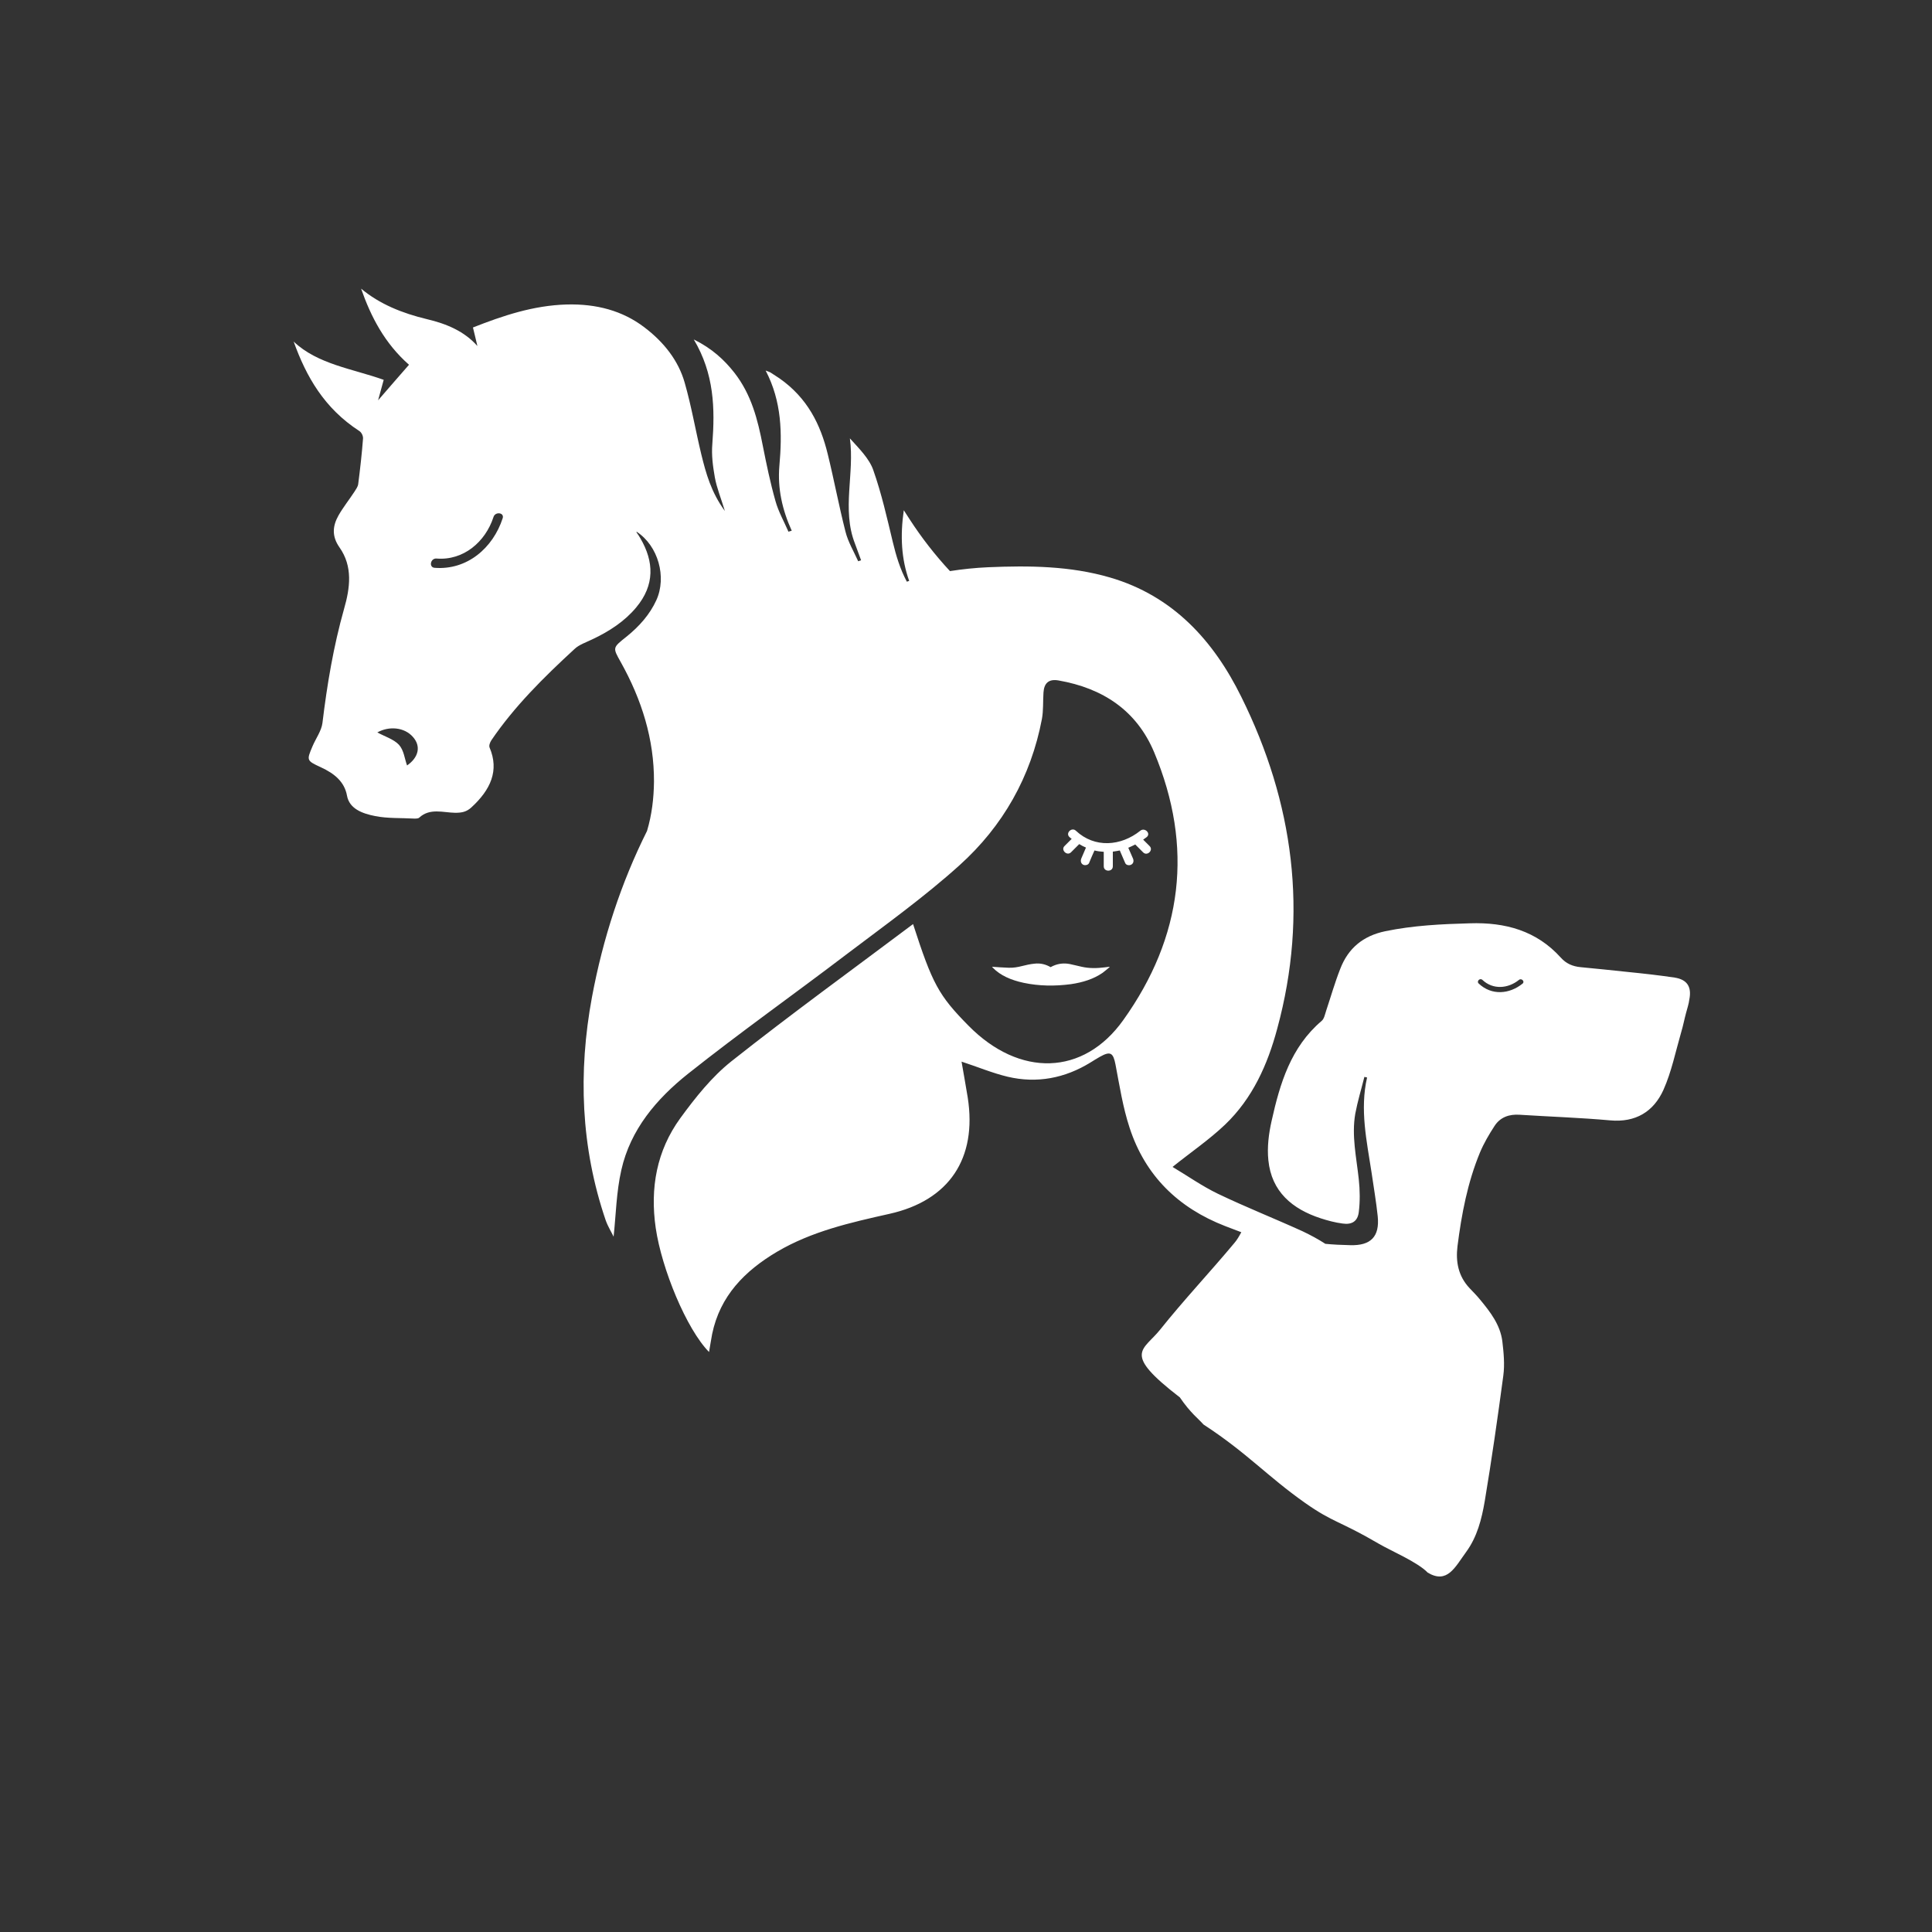 <?xml version="1.0" encoding="utf-8"?>
<!-- Generator: Adobe Illustrator 22.0.1, SVG Export Plug-In . SVG Version: 6.00 Build 0)  -->
<svg version="1.1" id="Calque_1" xmlns="http://www.w3.org/2000/svg" xmlns:xlink="http://www.w3.org/1999/xlink" x="0px" y="0px"
	 viewBox="0 0 1000 1000" style="enable-background:new 0 0 1000 1000; fill:#FFFFFF;" xml:space="preserve">
<rect x="0" y="0" width="1000" height="1000" fill="#333333" stroke="none"/>
<g>
	<path d="M866.8,506c-8-1.2-16.1-2.1-24.1-2.9c-8.2-0.9-16.4-1.7-24.6-2.5c-4.1-0.4-7.4-1.8-10.2-4.9c-12.6-14-28.8-18.4-47.1-17.8
		c-14.7,0.4-29.3,1.1-43.8,4.1c-11.5,2.4-19.2,8.8-23.3,19.5c-2.8,7.1-4.9,14.5-7.3,21.7c-0.6,1.8-1,4.1-2.3,5.2
		c-16,13.6-21.6,32.4-25.9,51.7c-1.5,6.6-2.4,13.7-1.7,20.4c1.6,16.3,12.4,25.3,27.1,30.1c3.7,1.2,7.5,2.2,11.3,2.7
		c4.8,0.7,7.8-1.1,8.4-5.9c0.7-5.6,0.6-11.4,0-17c-1.2-11.3-3.8-22.6-1.8-34c1.2-6.4,3.1-12.6,4.7-19c0.5,0.1,1,0.2,1.4,0.3
		c-3.8,16.6-0.2,32.8,2.3,49.1c1.1,7.6,2.4,15.1,3.2,22.7c1.1,10.7-3.7,15.3-14.2,15c-4.6-0.1-8.9-0.3-12.9-0.7
		c-3.7-2.4-7.6-4.5-11.8-6.5c-14.5-6.6-29.4-12.5-43.8-19.4c-8.3-4-15.9-9.4-23.5-13.9c9.6-7.7,19-14.1,27.2-21.9
		c14.2-13.6,22-31,27-49.7c16.2-59.6,8.5-117-18.6-171.7c-14.4-29.2-35.4-52.3-68-61.8c-20.6-6-41.8-6.2-63-5.3
		c-6.8,0.3-13.4,1-19.8,2c-7.8-8.4-14.7-17.3-20.8-26.7c-0.8-1.3-1.6-2.5-3.1-4.8c-1.9,13.2-1.3,25.2,2.8,36.6
		c-0.4,0.1-0.8,0.2-1.2,0.4c-3.5-6.5-5.6-13.5-7.3-20.6c-3-12.5-5.8-25-10.1-37.2c-2.1-6-7.4-11.2-12.1-16.4
		c2.5,18.2-4.3,36.7,2.6,54.4c1.1,2.9,2.1,5.8,3.2,8.7c-0.5,0.2-1,0.3-1.5,0.5c-2.3-5.1-5.3-10.1-6.6-15.4
		c-3.4-13.3-5.9-26.8-9.2-40.2c-3.7-15.1-10.4-28.9-25-39.1c-1.5-1-3-2-4.6-3c-0.5-0.3-1.2-0.5-2.5-1c8.4,16.1,8.6,32.6,7.1,49.4
		c-1,11.6,1.5,22.7,6.4,33.5c-0.6,0.2-1.2,0.3-1.7,0.5c-2.3-5.3-5.2-10.4-6.7-15.8c-2.7-9.5-4.7-19.2-6.6-28.8
		c-2.6-13.3-5.8-26.3-14.7-37.7c-5.2-6.6-11.5-12.5-21-17.2c10.6,17.8,11,35.8,9.6,54.1c-0.5,5.8,0.3,11.6,1.3,17.3
		c1,5.5,3.2,10.8,5.2,17.4c-7.1-9.7-9.8-19.5-12.2-29.3c-3-12.4-5.1-24.9-8.6-37.1c-3.2-11.3-10.6-20.9-20.9-28.7
		c-11.3-8.6-24.8-12.2-40.2-11.8c-17.3,0.5-33,5.8-48.5,11.9c0.8,3.4,1.6,6.5,2.3,9.6c-6.7-7.6-15.9-11.5-26.1-13.9
		c-12.9-3.1-24.5-7.8-34.1-15.8c5.1,14.6,12.2,28.3,24.8,39.4c-5.2,5.9-10.1,11.6-16,18.4c1.1-4.1,2-7.2,2.9-10.6
		c-15.9-5.7-34.2-8-46.6-19.8c6.5,18.1,15.8,34.5,34,46.3c1.2,0.8,2,2.6,1.9,3.9c-0.6,7.9-1.5,15.8-2.5,23.6c-0.2,1.4-1.2,2.7-2,4
		c-2.7,4.1-5.8,8-8.2,12.2c-3.1,5.5-3.5,10.8,0.5,16.5c7,9.9,5.5,21,2.4,31.8c-5.5,19.5-8.8,39.2-11.2,59.1
		c-0.5,4.1-3.5,8.1-5.2,12.2c-3,7.1-3.1,7.3,4.3,10.7c7.2,3.3,12.3,7.6,13.6,14.7c1.2,6.8,7.9,9.3,14.6,10.6
		c6.5,1.3,13.4,0.9,20.2,1.3c0.9,0,2.1,0,2.6-0.5c5.5-5.1,12.4-2.6,18.6-2.5c3.5,0,5.9-0.5,8.4-2.8c9.9-9.1,14.5-19,9.4-31
		c-0.4-1,0.2-2.6,0.9-3.7c11.8-17.4,27.1-32.6,43.1-47.3c2.3-2.2,5.9-3.4,9-4.9c9-4.2,17-9.5,22.9-16.6c9.7-11.6,9.2-23.7,2.2-35.7
		c-0.6-1.1-1.3-2.1-2-3.1c-0.1-0.1,0-0.3,0-0.4c11.2,7.3,15.7,23.5,10.2,35.5c-3.4,7.4-8.8,13.5-15.5,18.9
		c-7.2,5.7-7.1,5.6-2.9,13.1c10.9,19.5,17.3,40,17.2,61.9c-0.1,8.6-1.1,17.1-3.6,25.5c-13.4,26.8-22.8,55.5-28.5,86
		c-7.2,38.9-5.8,77.7,7.1,115.5c1.2,3.4,3.2,6.5,4.1,8.5c1.2-11.1,1.4-23.1,4-34.5c4.7-21,18.3-36.9,34.5-49.8
		c26.8-21.3,54.8-41.1,82-61.8c19.8-15,40.2-29.6,58.6-46.2c22.4-20.2,36.9-45.7,42.6-75.7c0.8-4.4,0.5-9.1,0.8-13.6
		c0.3-4.9,2.7-7.2,7.8-6.3c22.9,4,40.4,15.5,49.5,37.2c20.5,49,14.8,95.5-16,138.6c-20.6,28.9-53.7,29.7-80.1,2.9
		c-15.5-15.7-18.7-21.7-28.7-52.6c-31.3,23.5-63.2,46.6-94,71c-10.2,8.1-18.7,18.8-26.5,29.5c-12.2,16.8-15.7,36.1-12.7,56.8
		c3.1,21.2,15.9,52.3,27.6,64.2c0.6-3.3,1-6.3,1.6-9.3c4.1-19.8,16.9-32.7,33.6-42.6c18-10.6,38-15.1,58.1-19.6
		c31-6.9,45.5-28.7,40.6-60.2c-1-6.1-2.1-12.2-3.2-18.6c8.3,2.7,15.9,5.9,23.8,7.8c15.2,3.6,29.7,0.8,43-7.4c1.6-1,3.2-2,4.8-2.9
		c5.5-3.1,6.9-2.1,8.1,4.1c2.1,11,3.8,22.1,7.3,32.7c8.1,24.8,25.2,41.4,49.4,50.8c2.8,1.1,5.6,2.1,8.4,3.2c-1.1,2-2.2,4-3.7,5.7
		c-12.6,15.1-26.1,29.4-38.3,44.7c-8.9,11.1-19.9,11.9,10.2,35.1c5.5,8.1,9.8,11.2,12.2,14c22.7,14.8,33,26.8,52.6,40.6
		c14.8,10.4,17.8,9.2,38.1,21.1c6.5,3.8,20.1,9.5,25.4,15c10.1,6,14.1-2.8,19.8-10.6c5.8-7.9,8.1-17.1,9.7-26.4
		c3.6-21.6,6.7-43.2,9.6-64.9c0.8-5.9,0.2-12-0.5-17.9c-1.1-8.5-6.2-15.1-11.5-21.5c-1.7-2.1-3.6-4-5.5-6
		c-5.8-6.2-7.2-13.6-6.2-21.7c2.1-16.6,5.2-32.9,11.6-48.4c2-4.8,4.7-9.4,7.5-13.7c3-4.7,7.7-6.3,13.2-5.9c15.6,1,31.2,1.5,46.7,2.9
		c13.2,1.2,22.5-4.5,27.6-15.8c4.2-9.4,6.3-19.9,9.2-29.9c1-3.3,1.6-6.6,2.5-9.9c0.6-2.3,1.4-4.6,1.7-7
		C875.7,510.7,873.2,507,866.8,506z M210.7,396.2c-1.3-3.5-1.6-7.8-4.2-10.7c-2.7-2.9-7.6-4.4-11.2-6.4c6.1-3.4,14-2.7,18.4,2.3
		C218.1,386.3,216.6,392.1,210.7,396.2z M260.2,268.2c-5,15.4-18.4,27-35.2,25.7c-3.2-0.2-2.2-5.1,1-4.8
		c13.9,1.1,25.2-8.6,29.4-21.4C256.2,264.7,261.1,265.2,260.2,268.2z M788.1,509.1c-6.8,5.5-16,6.3-22.7,0c-1.3-1.2,0.6-3.1,1.9-1.9
		c5.5,5.2,13.3,4.5,18.9,0C787.5,506.1,789.4,508,788.1,509.1z"/>
	<path d="M554.4,441.1c1.4-1.4,2.8-2.8,4.2-4.2c1.1,0.7,2.3,1.3,3.5,1.8c-0.8,1.9-1.6,3.7-2.4,5.6c-0.5,1.2-0.3,2.5,0.8,3.2
		c1,0.6,2.7,0.3,3.2-0.8c0.9-2.2,1.8-4.3,2.8-6.5c1.6,0.4,3.2,0.6,4.8,0.7c0,0,0,0,0,0.1c0,2.5,0,4.9,0,7.4c0,3,4.7,3,4.7,0
		c0-2.5,0-4.9,0-7.4c0-0.1,0-0.1,0-0.2c1.2-0.1,2.4-0.4,3.6-0.6c0.9,2.2,1.9,4.3,2.8,6.5c0.5,1.2,2.2,1.4,3.2,0.8
		c1.2-0.7,1.3-2.1,0.8-3.2c-0.8-1.8-1.6-3.7-2.4-5.5c1.2-0.5,2.4-1.1,3.6-1.7c1.4,1.4,2.7,2.7,4.1,4.1c2.1,2.1,5.5-1.2,3.3-3.3
		c-1.1-1.1-2.2-2.2-3.3-3.3c0.6-0.4,1.2-0.9,1.8-1.3c2.4-1.9-1-5.2-3.3-3.3c-10,8-23.6,9.1-33.3,0c-2.2-2.1-5.6,1.3-3.3,3.3
		c0.3,0.3,0.7,0.6,1.1,0.9c-1.2,1.2-2.5,2.5-3.7,3.7C548.9,439.9,552.3,443.3,554.4,441.1z"/>
	<path d="M543.8,500.6c-2.4-1.4-5.2-2.2-8.4-1.8c-2.2,0.2-4.3,0.7-6.3,1.2c-2.3,0.6-4.7,1-7.1,0.9c-2.8-0.1-5.6-0.3-8.5-0.5
		c0.1,0.2,0.3,0.4,0.5,0.6c3.8,3.9,9.3,6.3,15.8,7.7c8,1.7,16.2,1.8,24.5,0.7c6.2-0.9,11.8-2.7,16.3-5.8c1.4-1,2.6-2.1,3.8-3.1
		c-0.1,0-0.2-0.1-0.2-0.1c-0.8,0.1-1.6,0.2-2.4,0.3c-4,0.5-7.9,0.6-11.9-0.3c-2-0.4-4-1-6.1-1.4c-3-0.6-5.9-0.3-8.6,0.9
		C544.8,500.1,544.3,500.3,543.8,500.6z"/>
</g>
</svg>
